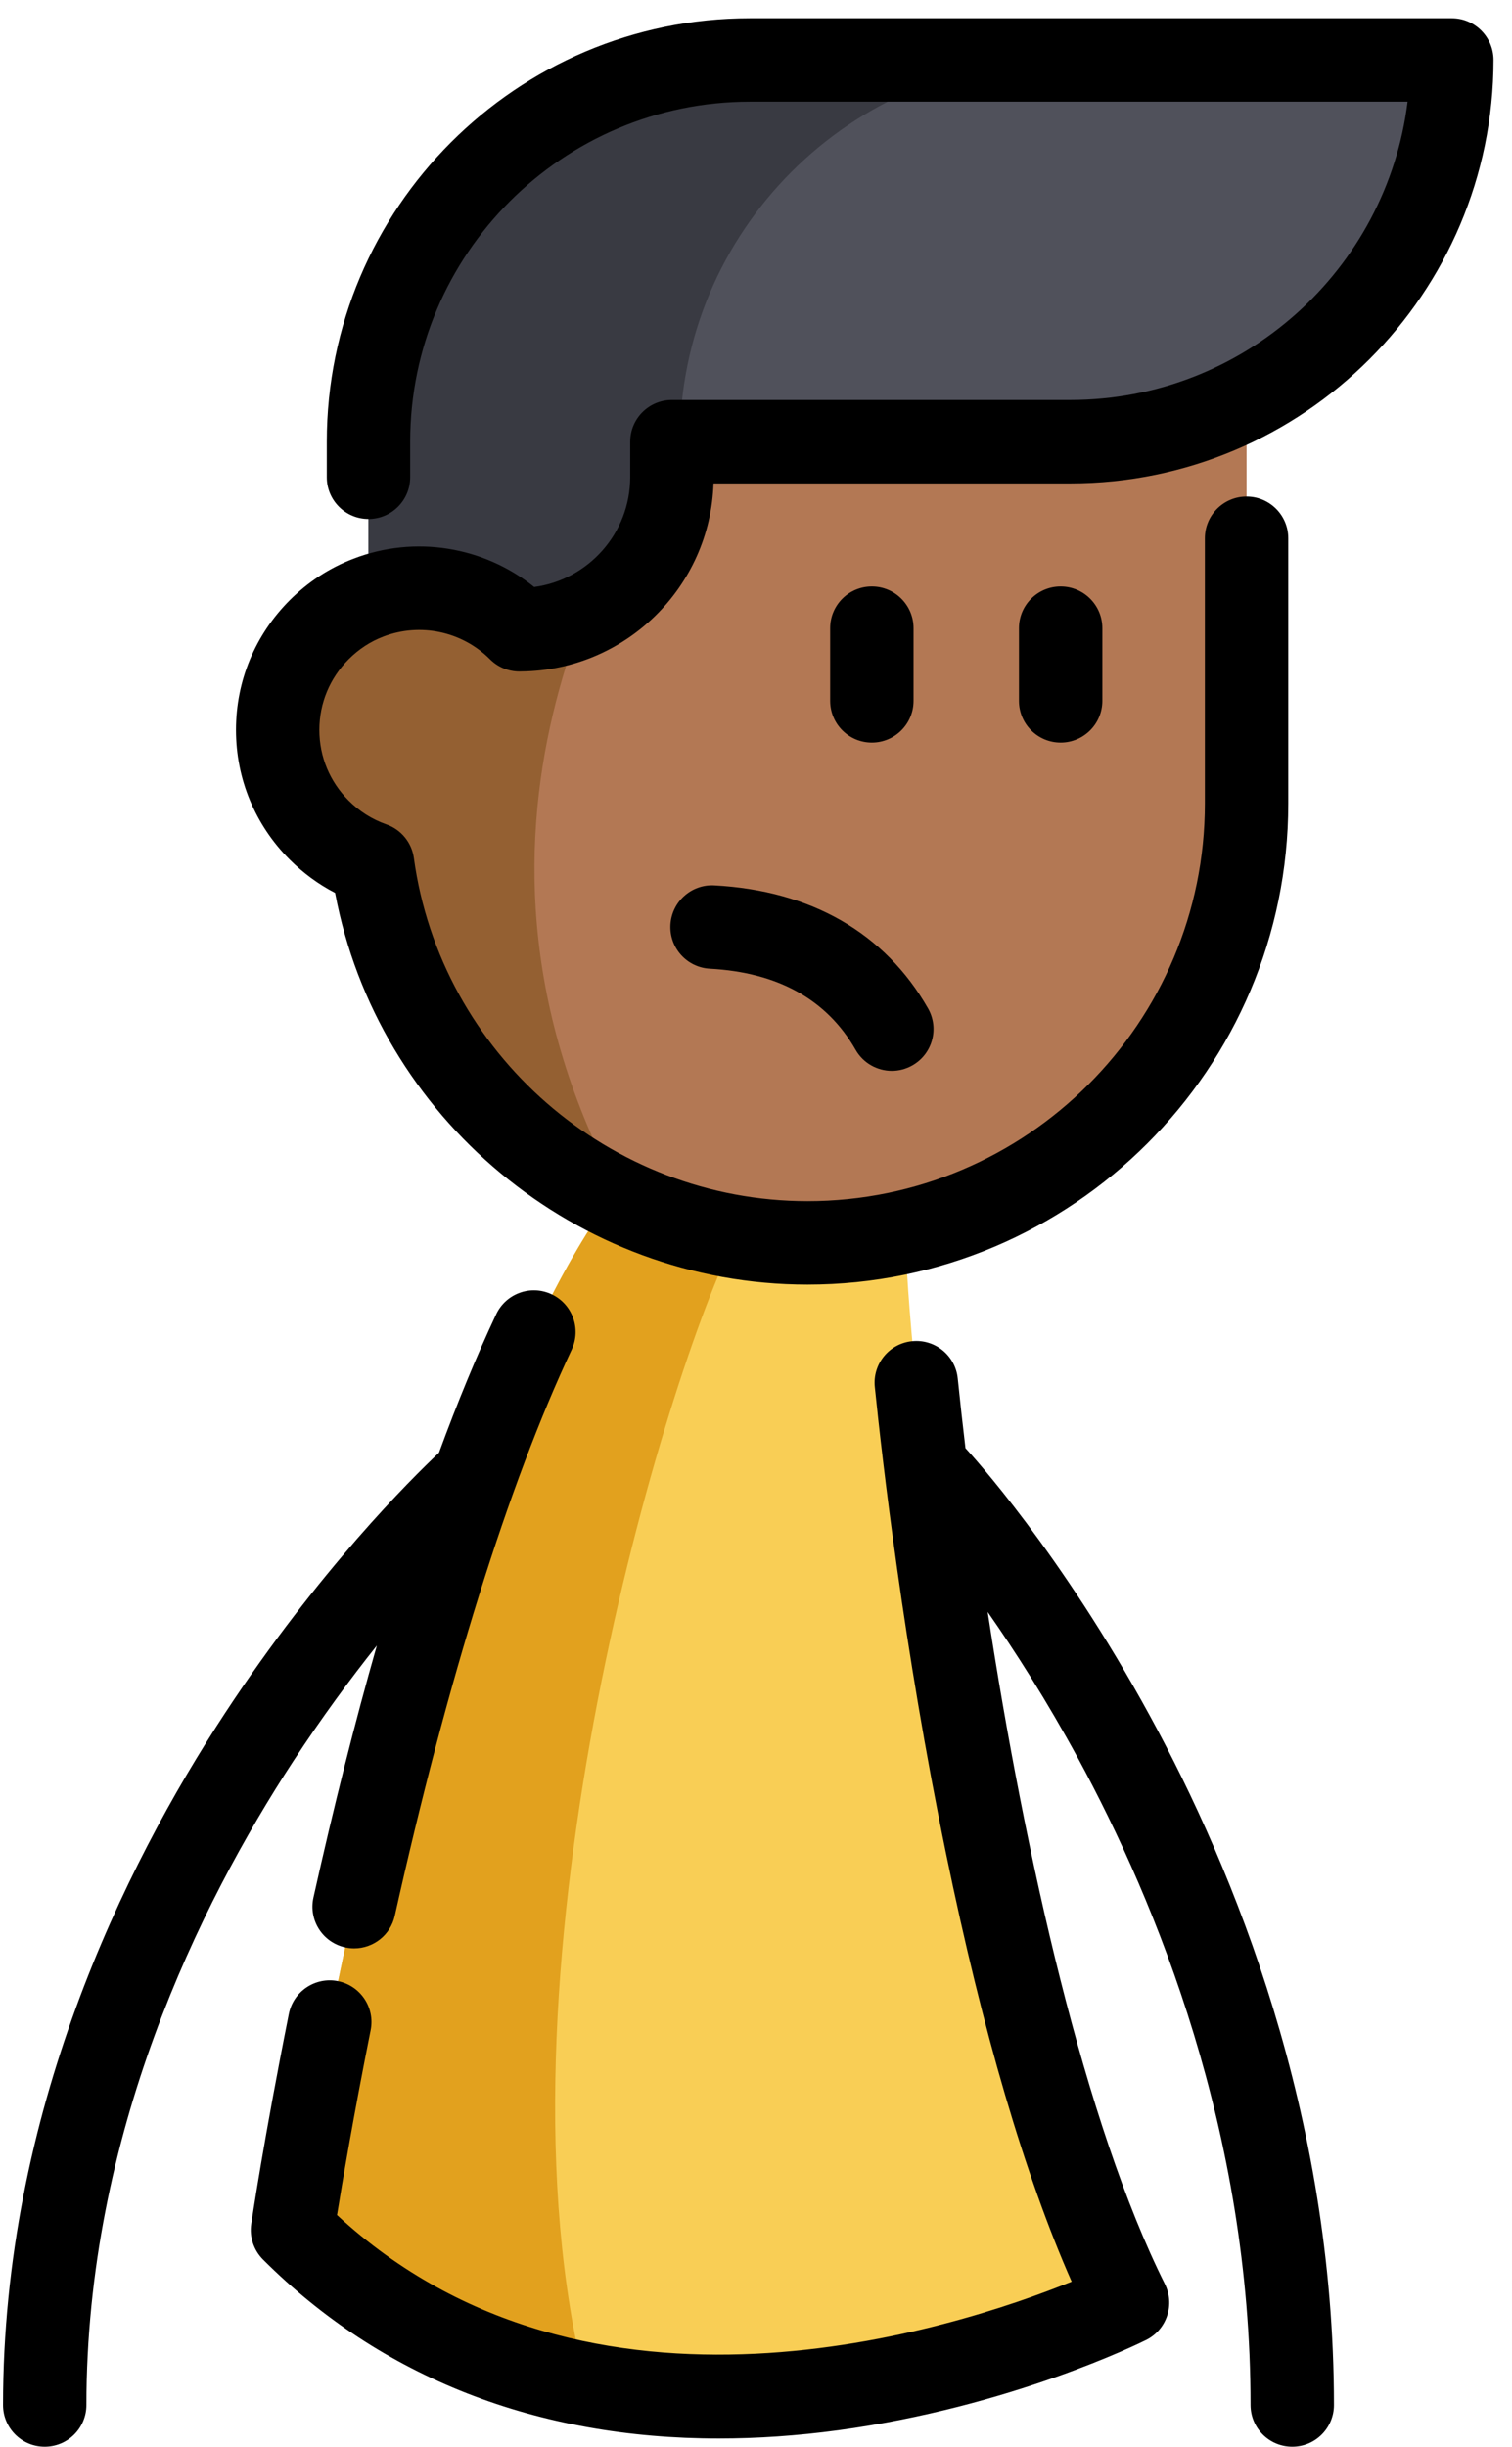 <svg width="47" height="76" viewBox="0 0 47 76" fill="none" xmlns="http://www.w3.org/2000/svg">
<path d="M35.049 71.524C35.049 71.524 26.682 75.707 18.211 74.07C15.041 73.46 11.857 72.034 9.091 69.268C9.091 69.268 11.742 51.512 16.709 41.135C17.369 39.756 18.07 38.508 18.813 37.448L21.902 37.687L28.146 38.171C28.146 39.04 28.256 40.739 28.484 42.956C29.257 50.537 31.38 64.188 35.049 71.524Z" fill="#F9CE55"/>
<path d="M18.211 74.07C15.041 73.46 11.857 72.034 9.091 69.268C9.091 69.268 12.493 46.477 18.812 37.448L21.902 37.687L22.796 38.571C20.484 43.319 15.07 61.691 18.211 74.07Z" fill="#E2A11E"/>
<path d="M38.749 8.516V24.959C38.749 32.495 32.637 38.606 25.1 38.606C23.081 38.606 21.166 38.167 19.442 37.381V37.379C15.272 35.477 12.226 31.537 11.581 26.83C10.976 26.618 10.407 26.27 9.92 25.784C8.201 24.067 8.201 21.279 9.92 19.562C11.638 17.84 14.427 17.84 16.147 19.562L17.293 12.991L18.074 8.516L38.749 8.516Z" fill="#B37854"/>
<path d="M19.442 37.379C15.272 35.478 12.226 31.537 11.581 26.831C10.976 26.618 10.407 26.27 9.921 25.784C8.201 24.067 8.201 21.279 9.921 19.562C11.638 17.841 14.427 17.841 16.147 19.562L17.293 12.991L20.886 13.72C19.375 16.332 12.995 25.865 19.442 37.379Z" fill="#946032"/>
<path d="M45.129 1.862C45.129 8.412 39.819 13.72 33.271 13.72H20.886V14.821C20.886 17.439 18.763 19.56 16.145 19.56C14.877 18.292 13.025 17.96 11.453 18.564V13.72C11.453 7.173 16.763 1.862 23.311 1.862L45.129 1.862Z" fill="#50515B"/>
<path d="M32.989 1.863H23.311C16.763 1.863 11.453 7.173 11.453 13.72V18.564C13.025 17.96 14.877 18.292 16.144 19.56C18.762 19.56 20.886 17.439 20.886 14.821V13.72H21.131C21.131 7.172 26.441 1.863 32.989 1.863Z" fill="#393A42"/>
<path d="M28.397 21.77V19.513C28.397 18.797 27.816 18.217 27.101 18.217C26.385 18.217 25.805 18.797 25.805 19.513V21.77C25.805 22.486 26.385 23.066 27.101 23.066C27.816 23.066 28.397 22.486 28.397 21.77Z" fill="black"/>
<path d="M31.674 19.513V21.77C31.674 22.486 32.254 23.066 32.97 23.066C33.685 23.066 34.266 22.486 34.266 21.77V19.513C34.266 18.797 33.685 18.217 32.97 18.217C32.254 18.217 31.674 18.797 31.674 19.513Z" fill="black"/>
<path d="M20.84 28.727C20.802 29.442 21.351 30.052 22.066 30.09C24.181 30.203 25.705 31.05 26.596 32.609C26.835 33.028 27.273 33.263 27.723 33.263C27.941 33.263 28.162 33.207 28.365 33.091C28.986 32.736 29.202 31.945 28.847 31.323C27.51 28.983 25.213 27.662 22.204 27.502C21.49 27.462 20.879 28.012 20.84 28.727Z" fill="black"/>
<path d="M45.128 0.567H23.311C16.059 0.567 10.158 6.468 10.158 13.72V14.825C10.158 15.54 10.738 16.121 11.454 16.121C12.17 16.121 12.75 15.54 12.75 14.825V13.72C12.75 7.897 17.488 3.159 23.311 3.159H43.754C43.113 8.374 38.656 12.424 33.272 12.424H20.886C20.17 12.424 19.59 13.005 19.59 13.72V14.82C19.59 16.564 18.288 18.009 16.605 18.234C15.037 16.972 12.896 16.621 10.992 17.353C10.247 17.637 9.579 18.072 9.005 18.645C7.929 19.721 7.335 21.151 7.335 22.673C7.335 24.195 7.929 25.626 9.004 26.7C9.425 27.121 9.898 27.467 10.416 27.736C11.731 34.722 17.917 39.902 25.1 39.902C33.341 39.902 40.045 33.199 40.045 24.959V16.72C40.045 16.004 39.465 15.424 38.749 15.424C38.033 15.424 37.453 16.004 37.453 16.72V24.959C37.453 31.769 31.912 37.31 25.1 37.31C18.958 37.31 13.698 32.729 12.865 26.654C12.8 26.173 12.47 25.769 12.011 25.608C11.568 25.452 11.172 25.203 10.837 24.867C10.25 24.281 9.927 23.502 9.927 22.673C9.927 21.844 10.25 21.065 10.837 20.479C11.151 20.164 11.514 19.927 11.918 19.773C13.062 19.334 14.362 19.61 15.229 20.477C15.235 20.483 15.243 20.491 15.249 20.496C15.515 20.753 15.868 20.874 16.21 20.856C19.444 20.823 22.076 18.233 22.179 15.016H33.272C40.524 15.016 46.425 9.116 46.425 1.863C46.424 1.148 45.844 0.567 45.128 0.567Z" fill="black"/>
<path d="M11.714 51.114C11.03 53.509 10.372 56.121 9.743 58.943C9.587 59.641 10.027 60.334 10.725 60.489C10.82 60.511 10.915 60.521 11.009 60.521C11.603 60.521 12.138 60.11 12.272 59.507C13.906 52.176 15.807 46.097 17.768 41.927C18.073 41.279 17.795 40.507 17.147 40.203C16.499 39.898 15.728 40.176 15.423 40.824C14.817 42.113 14.224 43.548 13.646 45.123C12.79 45.93 9.902 48.783 6.992 53.218C3.845 58.014 0.094 65.634 0.094 74.704C0.094 75.419 0.674 76 1.39 76C2.106 76 2.686 75.419 2.686 74.704C2.686 66.303 6.183 59.191 9.117 54.704C10.002 53.351 10.89 52.148 11.714 51.114Z" fill="black"/>
<path d="M30.011 44.983C29.923 44.241 29.842 43.517 29.771 42.818C29.699 42.106 29.064 41.587 28.351 41.66C27.638 41.733 27.12 42.369 27.193 43.081C27.42 45.306 28.09 51.174 29.41 57.589C30.55 63.128 31.861 67.586 33.312 70.872C29.685 72.343 18.327 76.062 10.476 68.803C10.639 67.797 10.991 65.711 11.521 63.063C11.662 62.361 11.207 61.679 10.505 61.538C9.803 61.398 9.12 61.853 8.979 62.554C8.216 66.37 7.826 68.968 7.81 69.077C7.749 69.483 7.885 69.894 8.175 70.185C11.845 73.855 16.694 75.746 22.347 75.745C23.547 75.745 24.784 75.66 26.052 75.489C31.424 74.763 35.46 72.768 35.629 72.683C35.937 72.529 36.17 72.26 36.279 71.934C36.388 71.608 36.362 71.252 36.209 70.945C33.733 65.993 31.863 57.656 30.701 50.069C31.555 51.292 32.536 52.823 33.513 54.621C35.958 59.122 38.873 66.26 38.873 74.704C38.873 75.42 39.453 76 40.169 76C40.885 76 41.465 75.42 41.465 74.704C41.465 65.681 38.357 58.089 35.75 53.309C32.961 48.195 30.192 45.179 30.011 44.983Z" fill="black"/>
</svg>
